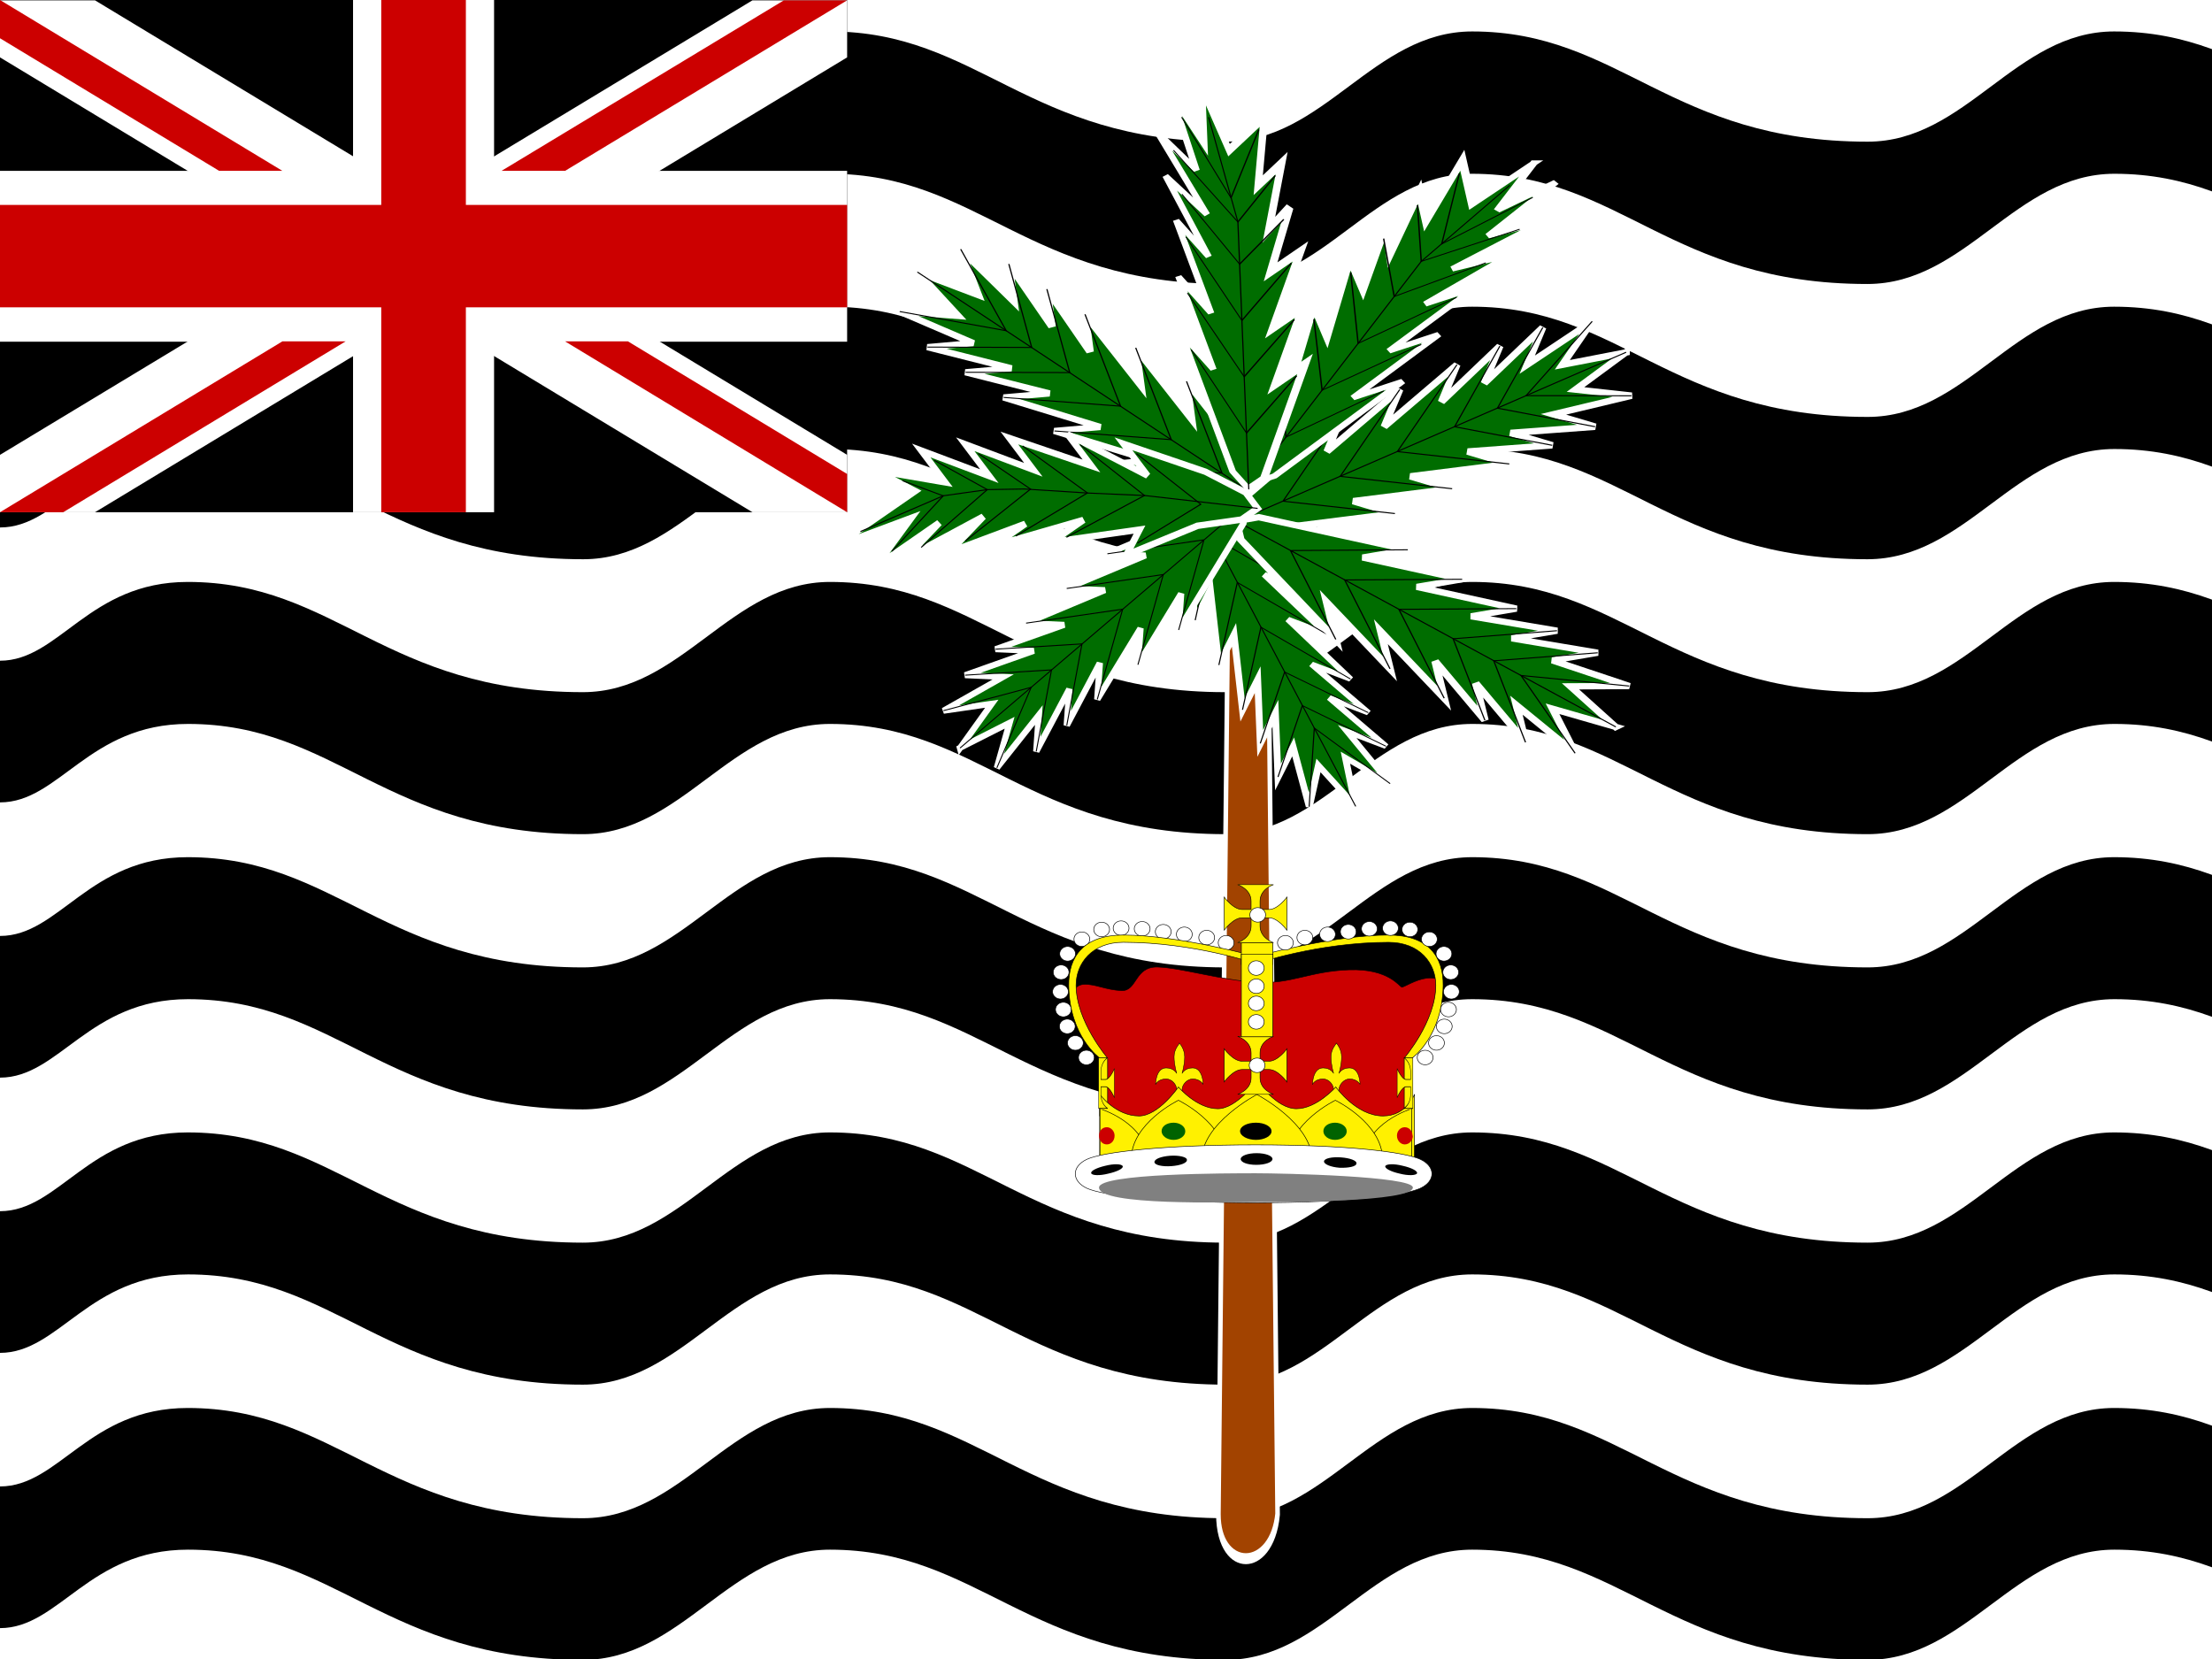 <svg xmlns="http://www.w3.org/2000/svg" id="flag-icon-css-io" viewBox="0 0 640 480">
  <rect x="0" y="0" width="640" height="480" fill="#333333" stroke="none"/>
  <defs>
    <clipPath id="io-a">
      <path fill-opacity=".7" d="M0 0h682.7v512H0z"/>
    </clipPath>
  </defs>
  <g clip-path="url(#io-a)" transform="scale(.938)">
    <path fill="#fff" fill-rule="evenodd" d="M0 0h1024v512H0z"/>
    <path fill="3" fill-rule="evenodd" d="M1024 445.2c-11.5 7-21.3 23-51.8 23-61 0-76.2-33.9-122-33.9-30.4 0-45.6 34-76.1 34-61 0-76.2-34-122-34-30.4 0-45.6 34-76 34-61 0-76.3-34-122-34-30.5 0-45.7 34-76.2 34-61 0-76.2-34-121.9-34-30.5 0-45.7 34-76.2 34-61 0-76.2-34-121.9-34-30.5 0-39.6 24.2-57.9 24.2v43.7c18.3 0 27.4-24.2 58-24.2 45.6 0 60.9 34 121.8 34 30.5 0 45.7-34 76.2-34 45.7 0 61 34 122 34 30.4 0 45.6-34 76.1-34 45.7 0 61 34 121.9 34 30.5 0 45.7-34 76.2-34 45.7 0 61 34 121.9 34 30.5 0 45.7-34 76.2-34 45.7 0 61 34 121.9 34 30.5 0 40.3-9.6 51.8-16.5v-50.3zm0-84.9c-11.5 7-21.3 23-51.8 23-61 0-76.2-34-122-34-30.4 0-45.6 34-76.1 34-61 0-76.2-34-122-34-30.4 0-45.6 34-76 34-61 0-76.3-34-122-34-30.5 0-45.7 34-76.2 34-61 0-76.2-34-121.9-34-30.5 0-45.7 34-76.2 34-61 0-76.2-34-121.9-34-30.5 0-39.6 24.3-57.9 24.3v43.7c18.3 0 27.4-24.2 58-24.2 45.6 0 60.9 34 121.8 34 30.5 0 45.7-34 76.2-34 45.7 0 61 34 122 34 30.4 0 45.6-34 76.1-34 45.7 0 61 34 122 34 30.4 0 45.6-34 76.1-34 45.7 0 61 34 121.9 34 30.5 0 45.7-34 76.2-34 45.7 0 61 34 121.9 34 30.5 0 40.3-9.6 51.8-16.5v-50.3zm0-84.9c-11.5 7-21.3 23-51.8 23-61 0-76.2-34-122-34-30.4 0-45.6 34-76.1 34-61 0-76.2-34-122-34-30.4 0-45.6 34-76 34-61 0-76.3-34-122-34-30.5 0-45.7 34-76.2 34-61 0-76.2-34-121.9-34-30.5 0-45.7 34-76.2 34-61 0-76.2-34-121.9-34-30.5 0-39.6 24.3-57.9 24.3v43.7c18.3 0 27.4-24.2 58-24.2 45.6 0 60.9 34 121.8 34 30.5 0 45.7-34 76.2-34 45.7 0 61 34 122 34 30.4 0 45.6-34 76.1-34 45.7 0 61 34 122 34 30.4 0 45.6-34 76.1-34 45.7 0 61 34 121.9 34 30.5 0 45.7-34 76.2-34 45.7 0 61 34 121.9 34 30.5 0 40.3-9.7 51.8-16.6v-50.2zm0-84.9c-11.5 6.9-21.3 23-51.8 23-61 0-76.2-34-122-34-30.4 0-45.6 34-76.1 34-61 0-76.2-34-122-34-30.4 0-45.6 34-76 34-61 0-76.3-34-122-34-30.5 0-45.7 34-76.2 34-61 0-76.2-34-121.9-34-30.5 0-45.7 34-76.2 34-61 0-76.2-34-121.9-34-30.5 0-39.6 24.3-57.9 24.3v43.7c18.3 0 27.4-24.2 58-24.2 45.6 0 60.9 34 121.8 34 30.5 0 45.7-34 76.2-34 45.7 0 61 34 122 34 30.4 0 45.6-34 76.1-34 45.7 0 61 34 122 34 30.4 0 45.6-34 76.1-34 45.7 0 61 34 121.9 34 30.5 0 45.7-34 76.2-34 45.7 0 61 34 121.9 34 30.5 0 40.3-9.7 51.8-16.6v-50.2zm0-85c-11.5 7-21.3 23.1-51.8 23.1-61 0-76.2-34-122-34-30.4 0-45.6 34-76.1 34-61 0-76.2-34-122-34-30.4 0-45.6 34-76 34-61 0-76.3-34-122-34-30.5 0-45.7 34-76.2 34-61 0-76.2-34-121.9-34-30.5 0-45.7 34-76.2 34-61 0-76.2-34-121.9-34C27.4 94.7 18.3 119 0 119v43.7c18.3 0 27.4-24.2 57.9-24.2 45.7 0 61 34 122 34 30.4 0 45.6-34 76.1-34 45.7 0 61 34 122 34 30.4 0 45.6-34 76-34 45.8 0 61 34 122 34 30.5 0 45.7-34 76.2-34 45.7 0 61 34 121.9 34 30.5 0 45.7-34 76.2-34 45.7 0 61 34 121.9 34 30.4 0 40.3-9.7 51.8-16.6v-50.2zm0-84.8c-11.5 6.9-21.3 23-51.8 23-61 0-76.2-34-122-34-30.4 0-45.6 34-76.1 34-61 0-76.2-34-122-34-30.4 0-45.6 34-76 34-61 0-76.3-34-122-34-30.5 0-45.7 34-76.2 34-61 0-76.2-34-121.9-34-30.5 0-45.7 34-76.2 34-61 0-76.2-34-121.9-34C27.4 9.7 18.3 34 0 34v43.8c18.3 0 27.4-24.2 57.9-24.2 45.7 0 61 34 122 34 30.4 0 45.6-34 76.1-34 45.7 0 61 34 122 34 30.4 0 45.6-34 76-34 45.8 0 61 34 122 34 30.5 0 45.7-34 76.2-34 45.7 0 61 34 121.9 34 30.5 0 45.7-34 76.2-34 45.7 0 61 34 121.9 34 30.4 0 40.3-9.7 51.8-16.6V20.7z"/>
    <path fill="3" fill-rule="evenodd" d="M0 0h261.3v158H0z"/>
    <g stroke-width="1pt">
      <path fill="#fff" d="M0 0v17.7L232.1 158h29.2v-17.7L29.3.1H0zm261.3 0v17.7L29.3 158H0v-17.7L232.1.1h29.2z"/>
      <path fill="#fff" d="M108.9 0v158h43.5V0H109zM0 52.8v52.6h261.3V52.7H0z"/>
      <path fill="#c00" d="M0 63.2v31.6h261.3V63.2H0zM117.6 0v158h26.1V0h-26.1zM0 158l87.1-52.7h19.5L19.5 158H0zM0 0l87.1 52.7H67.6L0 11.8V.1zm154.7 52.7L241.8.1h19.5l-87 52.6h-19.6zM261.3 158l-87-52.7h19.4l67.6 40.9V158z"/>
    </g>
    <path fill="#a24300" fill-rule="evenodd" stroke="#fff" stroke-width="6.9" d="M815-301.2l-17.8 708.7c0 37.3 80.1 37.3 88.6 0l-17.7-708.7H815z" transform="matrix(.206 0 0 .49 211.6 267.4)"/>
    <path fill="#006d00" fill-rule="evenodd" stroke="#fff" stroke-width="8.3" d="M496 549.2l17.8 70.9 35.4-53.2-17.7 88.6 35.4-35.4-35.4 88.6 35.4-35.5-35.4 88.6 35.4-35.4-35.4 106.3 35.4-35.5-35.4 106.3 35.4-35.4-35.4 106.3-17.7 53.2-17.7 17.7-17.8-17.7-17.7-53.2-35.4-106.3 35.4 35.4-35.4-106.3 35.4 35.5-35.4-106.3 35.4 35.4-35.4-88.6 35.4 35.5-35.4-88.6 35.4 35.4L443 567l35.4 53.2 17.8-70.9z" transform="matrix(-.235 .067 -.103 -.195 591.3 322.6)"/>
    <path fill="none" stroke="#000" stroke-width="1pt" d="M496 549.2v496m-70.8-177l70.9 106.2 70.8-106.3" transform="matrix(-.235 .067 -.103 -.195 591.3 322.6)"/>
    <path fill="none" stroke="#000" stroke-width="1pt" d="M425.2 797.2l70.9 106.3 70.8-106.3" transform="matrix(-.235 .067 -.103 -.195 591.3 322.6)"/>
    <path fill="none" stroke="#000" stroke-width="1pt" d="M425.2 726.4l70.9 106.3 70.8-106.3" transform="matrix(-.235 .067 -.103 -.195 591.3 322.6)"/>
    <path fill="none" stroke="#000" stroke-width="1pt" d="M425.2 673.2l70.9 88.6 70.8-88.6" transform="matrix(-.235 .067 -.103 -.195 591.3 322.6)"/>
    <path fill="none" stroke="#000" stroke-width="1pt" d="M425.2 620l70.9 88.7 70.8-88.6" transform="matrix(-.235 .067 -.103 -.195 591.3 322.6)"/>
    <path fill="none" stroke="#000" stroke-width="1pt" d="M443 567l53 106.2L549.3 567" transform="matrix(-.235 .067 -.103 -.195 591.3 322.6)"/>
    <path fill="#006d00" fill-rule="evenodd" stroke="#fff" stroke-width="8.3" d="M496 549.2l17.8 70.9 35.4-53.2-17.7 88.6 35.4-35.4-35.4 88.6 35.4-35.5-35.4 88.6 35.4-35.4-35.4 106.3 35.4-35.5-35.4 106.3 35.4-35.4-35.4 106.3-17.7 53.2-17.7 17.7-17.8-17.7-17.7-53.2-35.4-106.3 35.4 35.4-35.4-106.3 35.4 35.5-35.4-106.3 35.4 35.4-35.4-88.6 35.4 35.5-35.4-88.6 35.4 35.4L443 567l35.4 53.2 17.8-70.9z" transform="matrix(.177 -.181 .221 .146 73.8 93.5)"/>
    <path fill="none" stroke="#000" stroke-width="1pt" d="M496 549.2v496m-70.8-177l70.9 106.2 70.8-106.3" transform="matrix(.177 -.181 .221 .146 73.8 93.5)"/>
    <path fill="none" stroke="#000" stroke-width="1pt" d="M425.2 797.2l70.9 106.3 70.8-106.3" transform="matrix(.177 -.181 .221 .146 73.8 93.5)"/>
    <path fill="none" stroke="#000" stroke-width="1pt" d="M425.2 726.4l70.9 106.3 70.8-106.3" transform="matrix(.177 -.181 .221 .146 73.8 93.5)"/>
    <path fill="none" stroke="#000" stroke-width="1pt" d="M425.2 673.2l70.9 88.6 70.8-88.6" transform="matrix(.177 -.181 .221 .146 73.8 93.5)"/>
    <path fill="none" stroke="#000" stroke-width="1pt" d="M425.2 620l70.9 88.7 70.8-88.6" transform="matrix(.177 -.181 .221 .146 73.8 93.5)"/>
    <path fill="none" stroke="#000" stroke-width="1pt" d="M443 567l53 106.2L549.3 567" transform="matrix(.177 -.181 .221 .146 73.8 93.5)"/>
    <path fill="#006d00" fill-rule="evenodd" stroke="#fff" stroke-width="8.3" d="M496 549.2l17.8 70.9 35.4-53.2-17.7 88.6 35.4-35.4-35.4 88.6 35.4-35.5-35.4 88.6 35.4-35.4-35.4 106.3 35.4-35.5-35.4 106.3 35.4-35.4-35.4 106.3-17.7 53.2-17.7 17.7-17.8-17.7-17.7-53.2-35.4-106.3 35.4 35.4-35.4-106.3 35.4 35.5-35.4-106.3 35.4 35.4-35.4-88.6 35.4 35.5-35.4-88.6 35.4 35.4L443 567l35.4 53.2 17.8-70.9z" transform="matrix(.114 .216 -.249 .108 581.8 -57.8)"/>
    <path fill="none" stroke="#000" stroke-width="1pt" d="M496 549.2v496m-70.8-177l70.9 106.2 70.8-106.3" transform="matrix(.114 .216 -.249 .108 581.8 -57.8)"/>
    <path fill="none" stroke="#000" stroke-width="1pt" d="M425.2 797.2l70.9 106.3 70.8-106.3" transform="matrix(.114 .216 -.249 .108 581.8 -57.8)"/>
    <path fill="none" stroke="#000" stroke-width="1pt" d="M425.2 726.4l70.9 106.3 70.8-106.3" transform="matrix(.114 .216 -.249 .108 581.8 -57.8)"/>
    <path fill="none" stroke="#000" stroke-width="1pt" d="M425.2 673.2l70.9 88.6 70.8-88.6" transform="matrix(.114 .216 -.249 .108 581.8 -57.8)"/>
    <path fill="none" stroke="#000" stroke-width="1pt" d="M425.2 620l70.9 88.7 70.8-88.6" transform="matrix(.114 .216 -.249 .108 581.8 -57.8)"/>
    <path fill="none" stroke="#000" stroke-width="1pt" d="M443 567l53 106.2L549.3 567" transform="matrix(.114 .216 -.249 .108 581.8 -57.8)"/>
    <path fill="#006d00" fill-rule="evenodd" stroke="#fff" stroke-width="8.3" d="M496 549.2l17.8 70.9 35.4-53.2-17.7 88.6 35.4-35.4-35.4 88.6 35.4-35.5-35.4 88.6 35.4-35.4-35.4 106.3 35.4-35.5-35.4 106.3 35.4-35.4-35.4 106.3-17.7 53.2-17.7 17.7-17.8-17.7-17.7-53.2-35.4-106.3 35.4 35.4-35.4-106.3 35.4 35.5-35.4-106.3 35.4 35.4-35.4-88.6 35.4 35.5-35.4-88.6 35.4 35.4L443 567l35.4 53.2 17.8-70.9z" transform="matrix(-.157 .195 -.236 -.128 705.9 197.8)"/>
    <path fill="none" stroke="#000" stroke-width="1pt" d="M496 549.2v496m-70.8-177l70.9 106.2 70.8-106.3" transform="matrix(-.157 .195 -.236 -.128 705.9 197.8)"/>
    <path fill="none" stroke="#000" stroke-width="1pt" d="M425.2 797.2l70.9 106.3 70.8-106.3" transform="matrix(-.157 .195 -.236 -.128 705.9 197.8)"/>
    <path fill="none" stroke="#000" stroke-width="1pt" d="M425.2 726.4l70.9 106.3 70.8-106.3" transform="matrix(-.157 .195 -.236 -.128 705.9 197.8)"/>
    <path fill="none" stroke="#000" stroke-width="1pt" d="M425.2 673.2l70.9 88.6 70.8-88.6" transform="matrix(-.157 .195 -.236 -.128 705.9 197.8)"/>
    <path fill="none" stroke="#000" stroke-width="1pt" d="M425.2 620l70.9 88.7 70.8-88.6" transform="matrix(-.157 .195 -.236 -.128 705.9 197.8)"/>
    <path fill="none" stroke="#000" stroke-width="1pt" d="M443 567l53 106.2L549.3 567" transform="matrix(-.157 .195 -.236 -.128 705.9 197.8)"/>
    <path fill="#006d00" fill-rule="evenodd" stroke="#fff" stroke-width="8.3" d="M496 549.2l17.8 70.9 35.4-53.2-17.7 88.6 35.4-35.4-35.4 88.6 35.4-35.5-35.4 88.6 35.4-35.4-35.4 106.3 35.4-35.5-35.4 106.3 35.4-35.4-35.4 106.3-17.7 53.2-17.7 17.7-17.8-17.7-17.7-53.2-35.4-106.3 35.4 35.4-35.4-106.3 35.4 35.5-35.4-106.3 35.4 35.4-35.4-88.6 35.4 35.5-35.4-88.6 35.4 35.4L443 567l35.4 53.2 17.8-70.9z" transform="matrix(-.155 -.166 .177 -.151 275.8 396)"/>
    <path fill="none" stroke="#000" stroke-width="1pt" d="M496 549.2v496m-70.8-177l70.9 106.2 70.8-106.3" transform="matrix(-.155 -.166 .177 -.151 275.8 396)"/>
    <path fill="none" stroke="#000" stroke-width="1pt" d="M425.2 797.2l70.9 106.3 70.8-106.3" transform="matrix(-.155 -.166 .177 -.151 275.8 396)"/>
    <path fill="none" stroke="#000" stroke-width="1pt" d="M425.2 726.4l70.9 106.3 70.8-106.3" transform="matrix(-.155 -.166 .177 -.151 275.8 396)"/>
    <path fill="none" stroke="#000" stroke-width="1pt" d="M425.2 673.2l70.9 88.6 70.8-88.6" transform="matrix(-.155 -.166 .177 -.151 275.8 396)"/>
    <path fill="none" stroke="#000" stroke-width="1pt" d="M425.2 620l70.9 88.7 70.8-88.6" transform="matrix(-.155 -.166 .177 -.151 275.8 396)"/>
    <path fill="none" stroke="#000" stroke-width="1pt" d="M443 567l53 106.2L549.3 567" transform="matrix(-.155 -.166 .177 -.151 275.8 396)"/>
    <path fill="#006d00" fill-rule="evenodd" stroke="#fff" stroke-width="8.3" d="M460.6 549.2l28.7 70.9 42.2-53.2-10.2 88.6 28-35.4-17.8 88.6 25.2-35.5-25.2 88.6 35.4-35.4-35.4 106.3 35.4-35.5-35.4 106.3 35.4-35.4-35.4 106.3-17.7 53.2-17.7 17.7-17.8-17.7-17.7-53.2-35.4-106.3 35.4 35.4-35.4-106.3 35.4 35.5-35.4-106.3 35.4 35.4-45.6-88.6 45.6 35.5-53.1-88.6 43 35.4-25.3-88.6 35.4 53.2v-70.9z" transform="matrix(-.271 -.064 -.157 .204 684.1 -32.2)"/>
    <path fill="none" stroke="#000" stroke-width="1pt" d="M467.2 584.6l28.9 124v336.7" transform="matrix(-.271 -.064 -.157 .204 684.1 -32.2)"/>
    <path fill="none" stroke="#000" stroke-width="1pt" d="M436.2 885.8l59.9 88.6 60.6-88.6" transform="matrix(-.271 -.064 -.157 .204 684.1 -32.2)"/>
    <path fill="none" stroke="#000" stroke-width="1pt" d="M434.5 815l61.6 88.5 60.6-88.5" transform="matrix(-.271 -.064 -.157 .204 684.1 -32.2)"/>
    <path fill="none" stroke="#000" stroke-width="1pt" d="M435.4 744.1l60.7 88.6 59.8-88.6" transform="matrix(-.271 -.064 -.157 .204 684.1 -32.2)"/>
    <path fill="none" stroke="#000" stroke-width="1pt" d="M432.8 691l63.3 70.8 53.1-70.9" transform="matrix(-.271 -.064 -.157 .204 684.1 -32.2)"/>
    <path fill="none" stroke="#000" stroke-width="1pt" d="M425.2 637.8l70.9 70.9 45.4-70.9" transform="matrix(-.271 -.064 -.157 .204 684.1 -32.2)"/>
    <path fill="none" stroke="#000" stroke-width="1pt" d="M436.1 593.2l53.2 87 35.3-95.6" transform="matrix(-.271 -.064 -.157 .204 684.1 -32.2)"/>
    <path fill="#006d00" fill-rule="evenodd" stroke="#fff" stroke-width="8.3" d="M460.6 549.2l28.7 70.9 42.2-53.2-10.2 88.6 28-35.4-17.8 88.6 25.2-35.5-25.2 88.6 35.4-35.4-35.4 106.3 35.4-35.5-35.4 106.3 35.4-35.4-35.4 106.3-17.7 53.2-17.7 17.7-17.8-17.7-17.7-53.2-35.4-106.3 35.4 35.4-35.4-106.3 35.4 35.5-35.4-106.3 35.4 35.4-45.6-88.6 45.6 35.5-53.1-88.6 43 35.4-25.3-88.6 35.4 53.2v-70.9z" transform="matrix(.27 .067 .01 .245 240.8 -138.4)"/>
    <path fill="none" stroke="#000" stroke-width="1pt" d="M467.2 584.6l28.9 124v336.7" transform="matrix(.27 .067 .01 .245 240.8 -138.4)"/>
    <path fill="none" stroke="#000" stroke-width="1pt" d="M436.2 885.8l59.9 88.6 60.6-88.6" transform="matrix(.27 .067 .01 .245 240.8 -138.4)"/>
    <path fill="none" stroke="#000" stroke-width="1pt" d="M434.5 815l61.6 88.5 60.6-88.5" transform="matrix(.27 .067 .01 .245 240.8 -138.4)"/>
    <path fill="none" stroke="#000" stroke-width="1pt" d="M435.4 744.1l60.7 88.6 59.8-88.6" transform="matrix(.27 .067 .01 .245 240.8 -138.4)"/>
    <path fill="none" stroke="#000" stroke-width="1pt" d="M432.8 691l63.3 70.8 53.1-70.9" transform="matrix(.27 .067 .01 .245 240.8 -138.4)"/>
    <path fill="none" stroke="#000" stroke-width="1pt" d="M425.2 637.8l70.9 70.9 45.4-70.9" transform="matrix(.27 .067 .01 .245 240.8 -138.4)"/>
    <path fill="none" stroke="#000" stroke-width="1pt" d="M436.1 593.2l53.2 87 35.3-95.6" transform="matrix(.27 .067 .01 .245 240.8 -138.4)"/>
    <path fill="#006d00" fill-rule="evenodd" stroke="#fff" stroke-width="8.3" d="M354.3 531.5l88.6 88.6 17.7-53.2v88.6l35.5-35.4-17.8 88.6 35.5-35.5-17.7 88.6 35.4-35.4-17.7 106.3 35.4-35.4-35.4 106.3 35.4-35.5-17.7 106.3-17.7 53.2-17.7 17.7-17.8-17.7-17.7-53.2-53.1-82.3 35.4 11.5-35.4-106.3 35.4 35.4-53.1-106.3 35.4 35.4-53.2-88.6 53.2 35.5-70.9-88.6 53.2 35.4-70.9-70.8 70.9 35.4-53.2-88.6z" transform="matrix(.035 -.235 .244 .042 115.5 229.5)"/>
    <path fill="none" stroke="#000" stroke-width="1pt" d="M379 560l64 95.5 17.6 53.2 8.9 45.2 8.8 78.8 9.4 70.9 8.4 141.7" transform="matrix(.035 -.235 .244 .042 115.5 229.5)"/>
    <path fill="none" stroke="#000" stroke-width="1pt" d="M425.2 903.5l63.7 71 50.7-88.7" transform="matrix(.035 -.235 .244 .042 115.5 229.5)"/>
    <path fill="none" stroke="#000" stroke-width="1pt" d="M417 815l70.7 88.5 50.7-88.5" transform="matrix(.035 -.235 .244 .042 115.5 229.5)"/>
    <path fill="none" stroke="#000" stroke-width="1pt" d="M407.5 752.4l70.9 80.3 45.9-88.6M372.1 637.8l88.5 70.9 25.9-70.9" transform="matrix(.035 -.235 .244 .042 115.5 229.5)"/>
    <path fill="none" stroke="#000" stroke-width="1pt" d="M360.6 602.4l82.3 53.1 10.5-53.1m-63.6 88.5l81 71 34-71" transform="matrix(.035 -.235 .244 .042 115.5 229.5)"/>
    <g fill-rule="evenodd">
      <path fill="#c00" stroke="#000" stroke-width="1pt" d="M541.5 1173.3l-1.7-229.1-61.1-107c-15.3-52.6-7.8-78 17-79.8 24.7-1.6 49.2 13.6 84.8 15.3 35.6 1.7 28.9-59.4 81.5-57.7 52.6 1.7 144.3 32.3 222.3 37.4 78.1 5 118.8-27.2 208.8-30.6 90-3.4 113.7 42.4 118.8 42.4s30.6-18.6 56-22c25.5-3.4 34 10.2 34 10.2s-1.7 57.7-13.6 91.6c-11.9 34-54.3 90-56 90-1.7 0-15.3 249.5-15.3 251.2 0 1.7-675.5-6.8-675.5-11.9z" transform="matrix(.137 0 0 .126 266.4 208.2)"/>
      <g stroke="#000" stroke-width="1pt">
        <path fill="#fff100" d="M531.5 584.6s-68-52-69.8-177.1c-1-72 34.4-124 123-124 124 0 301.1 53.1 301.1 53.1v17.7s-141.7-53.1-301.2-53.1c-70.8 0-106.3 52-106.3 105.2 0 88.6 71 178.3 71 178.3v141.7h-17.8V584.6z" transform="matrix(-.137 0 0 .126 508.4 252.7)"/>
        <path fill="#fff" d="M478.4 549.2a17.7 17.7 0 11-35.5 0 17.7 17.7 0 0135.5 0z" transform="matrix(-.137 0 0 .126 506.2 252.5)"/>
        <path fill="#fff" d="M478.4 549.2a17.7 17.7 0 11-35.5 0 17.7 17.7 0 0135.5 0z" transform="matrix(-.137 0 0 .126 508.6 247.4)"/>
        <path fill="#fff" d="M478.4 549.2a17.7 17.7 0 11-35.5 0 17.7 17.7 0 0135.5 0z" transform="matrix(-.137 0 0 .126 509.9 242.2)"/>
        <path fill="#fff" d="M478.4 549.2a17.7 17.7 0 11-35.5 0 17.7 17.7 0 0135.5 0z" transform="matrix(-.137 0 0 .126 510.8 236.7)"/>
        <path fill="#fff" d="M478.4 549.2a17.7 17.7 0 11-35.5 0 17.7 17.7 0 0135.5 0z" transform="matrix(-.137 0 0 .126 510.6 230.7)"/>
        <path fill="#fff" d="M478.4 549.2a17.7 17.7 0 11-35.5 0 17.7 17.7 0 0135.5 0z" transform="matrix(-.137 0 0 .126 502.7 257)"/>
        <path fill="#fff" d="M478.4 549.2a17.7 17.7 0 11-35.5 0 17.7 17.7 0 0135.5 0z" transform="matrix(-.137 0 0 .126 508.5 225)"/>
        <path fill="#fff" d="M478.4 549.2a17.7 17.7 0 11-35.5 0 17.7 17.7 0 0135.5 0z" transform="matrix(-.137 0 0 .126 504 220.5)"/>
        <path fill="#fff" d="M478.4 549.2a17.7 17.7 0 11-35.5 0 17.7 17.7 0 0135.5 0z" transform="matrix(-.137 0 0 .126 498 217.5)"/>
        <path fill="#fff" d="M478.4 549.2a17.7 17.7 0 11-35.5 0 17.7 17.7 0 0135.5 0z" transform="matrix(-.137 0 0 .126 492 217.1)"/>
        <path fill="#fff" d="M478.4 549.2a17.7 17.7 0 11-35.5 0 17.7 17.7 0 0135.5 0z" transform="matrix(-.137 0 0 .126 485.5 217.3)"/>
        <path fill="#fff" d="M478.4 549.2a17.7 17.7 0 11-35.5 0 17.7 17.7 0 0135.5 0z" transform="matrix(-.137 0 0 .126 479 218.2)"/>
        <path fill="#fff" d="M478.4 549.2a17.7 17.7 0 11-35.5 0 17.7 17.7 0 0135.5 0z" transform="matrix(-.137 0 0 .126 472.6 219)"/>
        <path fill="#fff" d="M478.4 549.2a17.7 17.7 0 11-35.5 0 17.7 17.7 0 0135.5 0z" transform="matrix(-.137 0 0 .126 465.6 220)"/>
        <path fill="#fff" d="M478.4 549.2a17.7 17.7 0 11-35.5 0 17.7 17.7 0 0135.5 0z" transform="matrix(-.137 0 0 .126 459.6 221.6)"/>
      </g>
      <path fill="#fff" stroke="#000" stroke-width="1pt" d="M478.4 549.2a17.7 17.7 0 11-35.5 0 17.7 17.7 0 0135.5 0z" transform="matrix(.137 0 0 .126 268.6 252.5)"/>
      <path fill="#fff" stroke="#000" stroke-width="1pt" d="M478.4 549.2a17.7 17.7 0 11-35.5 0 17.7 17.7 0 0135.5 0z" transform="matrix(.137 0 0 .126 266.1 247.4)"/>
      <path fill="#fff" stroke="#000" stroke-width="1pt" d="M478.4 549.2a17.7 17.7 0 11-35.5 0 17.7 17.7 0 0135.5 0z" transform="matrix(.137 0 0 .126 264.9 242.2)"/>
      <path fill="#fff" stroke="#000" stroke-width="1pt" d="M478.4 549.2a17.7 17.7 0 11-35.5 0 17.7 17.7 0 0135.5 0z" transform="matrix(.137 0 0 .126 264 236.7)"/>
      <path fill="#fff" stroke="#000" stroke-width="1pt" d="M478.4 549.2a17.7 17.7 0 11-35.5 0 17.7 17.7 0 0135.5 0z" transform="matrix(.137 0 0 .126 264.2 230.7)"/>
      <path fill="#fff" stroke="#000" stroke-width="1pt" d="M478.4 549.2a17.7 17.7 0 11-35.5 0 17.7 17.7 0 0135.5 0z" transform="matrix(.137 0 0 .126 266.2 225)"/>
      <path fill="#fff" stroke="#000" stroke-width="1pt" d="M478.4 549.2a17.7 17.7 0 11-35.5 0 17.7 17.7 0 0135.5 0z" transform="matrix(.137 0 0 .126 270.6 220.5)"/>
      <path fill="#fff" stroke="#000" stroke-width="1pt" d="M478.4 549.2a17.7 17.7 0 11-35.5 0 17.7 17.7 0 0135.5 0z" transform="matrix(.137 0 0 .126 276.7 217.5)"/>
      <path fill="#fff" stroke="#000" stroke-width="1pt" d="M478.4 549.2a17.7 17.7 0 11-35.5 0 17.7 17.7 0 0135.5 0z" transform="matrix(.137 0 0 .126 282.7 217.1)"/>
      <path fill="#fff" stroke="#000" stroke-width="1pt" d="M478.4 549.2a17.7 17.7 0 11-35.5 0 17.7 17.7 0 0135.5 0z" transform="matrix(.137 0 0 .126 289.2 217.3)"/>
      <path fill="#fff" stroke="#000" stroke-width="1pt" d="M478.4 549.2a17.7 17.7 0 11-35.5 0 17.7 17.7 0 0135.5 0z" transform="matrix(.137 0 0 .126 295.7 218.2)"/>
      <path fill="#fff" stroke="#000" stroke-width="1pt" d="M478.4 549.2a17.7 17.7 0 11-35.5 0 17.7 17.7 0 0135.5 0z" transform="matrix(.137 0 0 .126 302.2 219)"/>
      <path fill="#fff" stroke="#000" stroke-width="1pt" d="M478.4 549.2a17.7 17.7 0 11-35.5 0 17.7 17.7 0 0135.5 0z" transform="matrix(.137 0 0 .126 309.1 220)"/>
      <path fill="#fff" stroke="#000" stroke-width="1pt" d="M478.4 549.2a17.7 17.7 0 11-35.5 0 17.7 17.7 0 0135.5 0z" transform="matrix(.137 0 0 .126 315.1 221.6)"/>
      <path fill="#fff" stroke="#000" stroke-width="1pt" d="M478.4 549.2a17.7 17.7 0 11-35.5 0 17.7 17.7 0 0135.5 0z" transform="matrix(.137 0 0 .126 272 257)"/>
      <path fill="#fff100" stroke="#000" stroke-width="1pt" d="M531.5 584.6s-68-52-69.8-177.1c-1-72 34.4-124 123-124 124 0 301.1 53.1 301.1 53.1v17.7s-141.7-53.1-301.2-53.1c-70.8 0-106.3 52-106.3 105.2 0 88.6 71 178.3 71 178.3v141.7h-17.8V584.6z" transform="matrix(.137 0 0 .126 266.4 252.7)"/>
      <path fill="#fff100" stroke="#000" stroke-width="3" d="M1240.2 531.5s15.3-35.4 70.9-35.4c37.8 0 70.8 35.4 70.8 70.8v70.9h35.5v-70.9c0-35.4 35.4-70.8 70.8-70.8 53.2 0 70.9 35.4 70.9 35.4s0-106.3-70.9-106.3c-53.1 0-70.8 35.4-70.8 35.4s17.7-53.1 17.7-106.3-35.4-88.6-35.4-88.6c0 6.8-35.5 35.5-35.5 88.6s17.7 106.3 17.7 106.3-17.7-35.4-70.8-35.4c-70.9 0-70.9 106.3-70.9 106.3z" transform="matrix(.046 0 0 .048 299.4 309)"/>
      <path fill="#fff100" stroke="#000" stroke-width="3" d="M1240.2 531.5s15.3-35.4 70.9-35.4c37.8 0 70.8 35.4 70.8 70.8v70.9h35.5v-70.9c0-35.4 35.4-70.8 70.8-70.8 53.2 0 70.9 35.4 70.9 35.4s0-106.3-70.9-106.3c-53.1 0-70.8 35.4-70.8 35.4s17.7-53.1 17.7-106.3-35.4-88.6-35.4-88.6c0 6.8-35.5 35.5-35.5 88.6s17.7 106.3 17.7 106.3-17.7-35.4-70.8-35.4c-70.9 0-70.9 106.3-70.9 106.3z" transform="matrix(.046 0 0 .048 347.8 309)"/>
      <path fill="#fff100" stroke="#000" stroke-width="1pt" d="M531.5 832.7V673.2s35.4 53.2 88.6 53.2c43.5 0 88.6-70.9 88.6-70.9s41.5 53.2 88.6 53.2c42 0 88.5-68.6 88.5-68.6s43.2 68.6 88.6 68.6c45.5 0 88.6-53.2 88.6-53.2s46.3 70.9 106.3 70.9c53.1 0 70.9-53.2 70.9-53.2v159.5H531.5z" transform="matrix(.137 0 0 .126 266.4 252.7)"/>
      <path fill="#fff100" stroke="#000" stroke-width="1pt" d="M708.7 832.7v-124S815 744 815 832.7H708.7z" transform="matrix(.137 0 0 .126 242.2 252.7)"/>
      <path fill="#fff100" stroke="#000" stroke-width="1pt" d="M708.7 832.7v-124S815 744 815 832.7H708.7z" transform="matrix(-.137 0 0 .126 532.5 252.7)"/>
      <path fill="#fff100" stroke="#000" stroke-width="1pt" d="M602.4 832.7C602.4 744 708.7 688 708.7 688S815 744 815 832.7H602.4z" transform="matrix(.137 0 0 .126 266.4 252.7)"/>
      <path fill="#fff100" stroke="#000" stroke-width="1pt" d="M602.4 832.7C602.4 744 708.7 688 708.7 688S815 744 815 832.7H602.4z" transform="matrix(.137 0 0 .126 314.8 252.7)"/>
      <path fill="#fff100" stroke="#000" stroke-width="1pt" d="M584.6 847.5c0-88.6 124.1-159.4 124.1-159.4s124 70.8 124 159.4h-248z" transform="matrix(.137 0 0 .126 290.6 250.9)"/>
      <path fill="#fff" stroke="#000" stroke-width="1pt" d="M1275.6 655.5c-35.4-17.7-166-35.4-376.3-35.4s-350 17.7-385.5 35.4c-35.4 17.7-35.4 53.2 0 70.9 35.4 17.7 175.3 35.4 385.5 35.4s340.9-17.7 376.3-35.4c35.4-17.7 35.4-53.2 0-70.9z" transform="matrix(.135 0 0 .126 265.9 275)"/>
      <path fill="gray" d="M435.8 366.3c0 4.5-40.3 4.5-48.4 4.5-8.8 0-48.4 1.2-48.4-4.5 0-4.4 39.9-4.4 48.4-4.4 8.4 0 48.4.9 48.4 4.4z"/>
      <path fill="#c00" d="M343.8 350.3c0 1.5-1 2.7-2.4 2.7s-2.4-1.2-2.4-2.7 1-2.6 2.4-2.6c1.3 0 2.4 1.2 2.4 2.6zm92 0c0 1.5-1.1 2.7-2.5 2.7-1.3 0-2.4-1.2-2.4-2.7s1.1-2.6 2.4-2.6c1.4 0 2.4 1.2 2.4 2.6z"/>
      <path d="M392.2 349c0 1.4-2.2 2.6-4.8 2.6s-4.9-1.2-4.9-2.7 2.2-2.6 4.9-2.6 4.8 1.2 4.8 2.6z"/>
      <path fill="#006300" d="M415.4 349c0 1.4-1.6 2.6-3.6 2.6s-3.6-1.2-3.6-2.7 1.6-2.6 3.6-2.6 3.6 1.2 3.6 2.6zm-49.8 0c0 1.4-1.6 2.6-3.6 2.6s-3.7-1.2-3.7-2.7 1.6-2.6 3.7-2.6c2 0 3.6 1.2 3.6 2.6z"/>
      <path fill="#fff100" stroke="#000" stroke-width="2.2" d="M1257.9 496s35.4-53 70.9-53h35.4v35.3c0 53.2-53.1 71-53.1 71h141.7s-53.2-17.8-53.2-71V443h35.5c35.4 0 70.8 53.2 70.8 53.2V354.3s-35.4 53.2-70.8 53.2h-35.5V372c0-53.1 53.2-70.8 53.2-70.8H1311s53.1 17.7 53.1 70.8v35.5h-35.4c-35.5 0-70.9-53.2-70.9-53.2v141.8z" transform="matrix(.078 0 0 .072 279.5 298)"/>
      <path fill="#fff100" stroke="#000" stroke-width="3.3" d="M1381.9 549.2h70.9s-53.2-17.7-53.2-70.9V443h35.4c35.5 0 71 53.2 71 53.2V354.3s-35.5 53.2-71 53.2h-35.4V372c0-53.1 53.2-70.8 53.2-70.8h-70.9v248z" transform="matrix(.039 0 0 .063 285 307.3)"/>
      <path fill="#fff100" stroke="#000" stroke-width="3.3" d="M1381.9 549.2h70.9s-53.2-17.7-53.2-70.9V443h35.4c35.5 0 71 53.2 71 53.2V354.3s-35.5 53.2-71 53.2h-35.4V372c0-53.1 53.2-70.8 53.2-70.8h-70.9v248z" transform="matrix(-.039 0 0 .063 489.7 307.3)"/>
      <path fill="#fff" stroke="#000" stroke-width="1pt" d="M903.5 602.4a17.7 17.7 0 11-35.4 0 17.7 17.7 0 0135.4 0z" transform="matrix(.137 0 0 .126 266.4 252.7)"/>
      <path fill="#fff100" stroke="#000" stroke-width="2.2" d="M1257.9 496s35.4-53 70.9-53h35.4v35.3c0 53.2-53.1 71-53.1 71h141.7s-53.2-17.8-53.2-71V443h35.5c35.4 0 70.8 53.2 70.8 53.2V354.3s-35.4 53.2-70.8 53.2h-35.5V372c0-53.1 53.2-70.8 53.2-70.8H1311s53.1 17.7 53.1 70.8v35.5h-35.4c-35.5 0-70.9-53.2-70.9-53.2v141.8z" transform="matrix(.078 0 0 .072 279.5 251.2)"/>
      <path fill="#fff" stroke="#000" stroke-width="1pt" d="M903.5 602.4a17.7 17.7 0 11-35.4 0 17.7 17.7 0 0135.4 0z" transform="matrix(.137 0 0 .126 266.6 206.3)"/>
      <path fill="#fff100" stroke="#000" stroke-width="1pt" d="M850.4 655.5h70.9v53.2h-71z" transform="matrix(.137 0 0 .126 266.4 208.2)"/>
      <path fill="#fff100" stroke="#000" stroke-width="1pt" d="M850.4 683.3h70.9v202.5h-71z" transform="matrix(.137 0 0 .126 266.4 208.2)"/>
      <path fill="#fff" stroke="#000" stroke-width="1pt" d="M478.4 549.2a17.7 17.7 0 11-35.5 0 17.7 17.7 0 0135.5 0z" transform="matrix(.137 0 0 .126 324.4 246)"/>
      <path fill="#fff" stroke="#000" stroke-width="1pt" d="M478.4 549.2a17.7 17.7 0 11-35.5 0 17.7 17.7 0 0135.5 0z" transform="matrix(.137 0 0 .126 324.4 240.3)"/>
      <path fill="#fff" stroke="#000" stroke-width="1pt" d="M478.4 549.2a17.7 17.7 0 11-35.5 0 17.7 17.7 0 0135.5 0z" transform="matrix(.137 0 0 .126 324.4 235)"/>
      <path fill="#fff" stroke="#000" stroke-width="1pt" d="M478.4 549.2a17.7 17.7 0 11-35.5 0 17.7 17.7 0 0135.5 0z" transform="matrix(.137 0 0 .126 324.4 229.4)"/>
      <path d="M392.5 357.5c0 1-2.2 1.8-5 1.8s-4.8-.8-4.8-1.8 2.2-1.8 4.9-1.8 4.9.8 4.9 1.8zm44.6 4.4c-.3.7-2.7.8-5.4.1-2.7-.6-4.6-1.6-4.4-2.3.3-.7 2.7-.8 5.4-.1 2.7.6 4.6 1.6 4.4 2.3zm-18.7-3c0 .9-2.4 1.4-5.2 1.3-2.7-.2-4.9-1.1-4.8-2 .1-.9 2.5-1.4 5.2-1.2 2.8.2 5 1 4.8 1.9zm-81.8 3c.2.7 2.6.8 5.3.1 2.7-.6 4.7-1.6 4.4-2.3-.3-.7-2.7-.8-5.4-.1-2.6.6-4.6 1.6-4.3 2.3zm19.5-3.4c.1.9 2.5 1.4 5.2 1.2 2.8-.2 5-1 4.8-2 0-.8-2.4-1.4-5.2-1.2-2.7.2-4.9 1-4.8 2z"/>
    </g>
  </g>
</svg>
